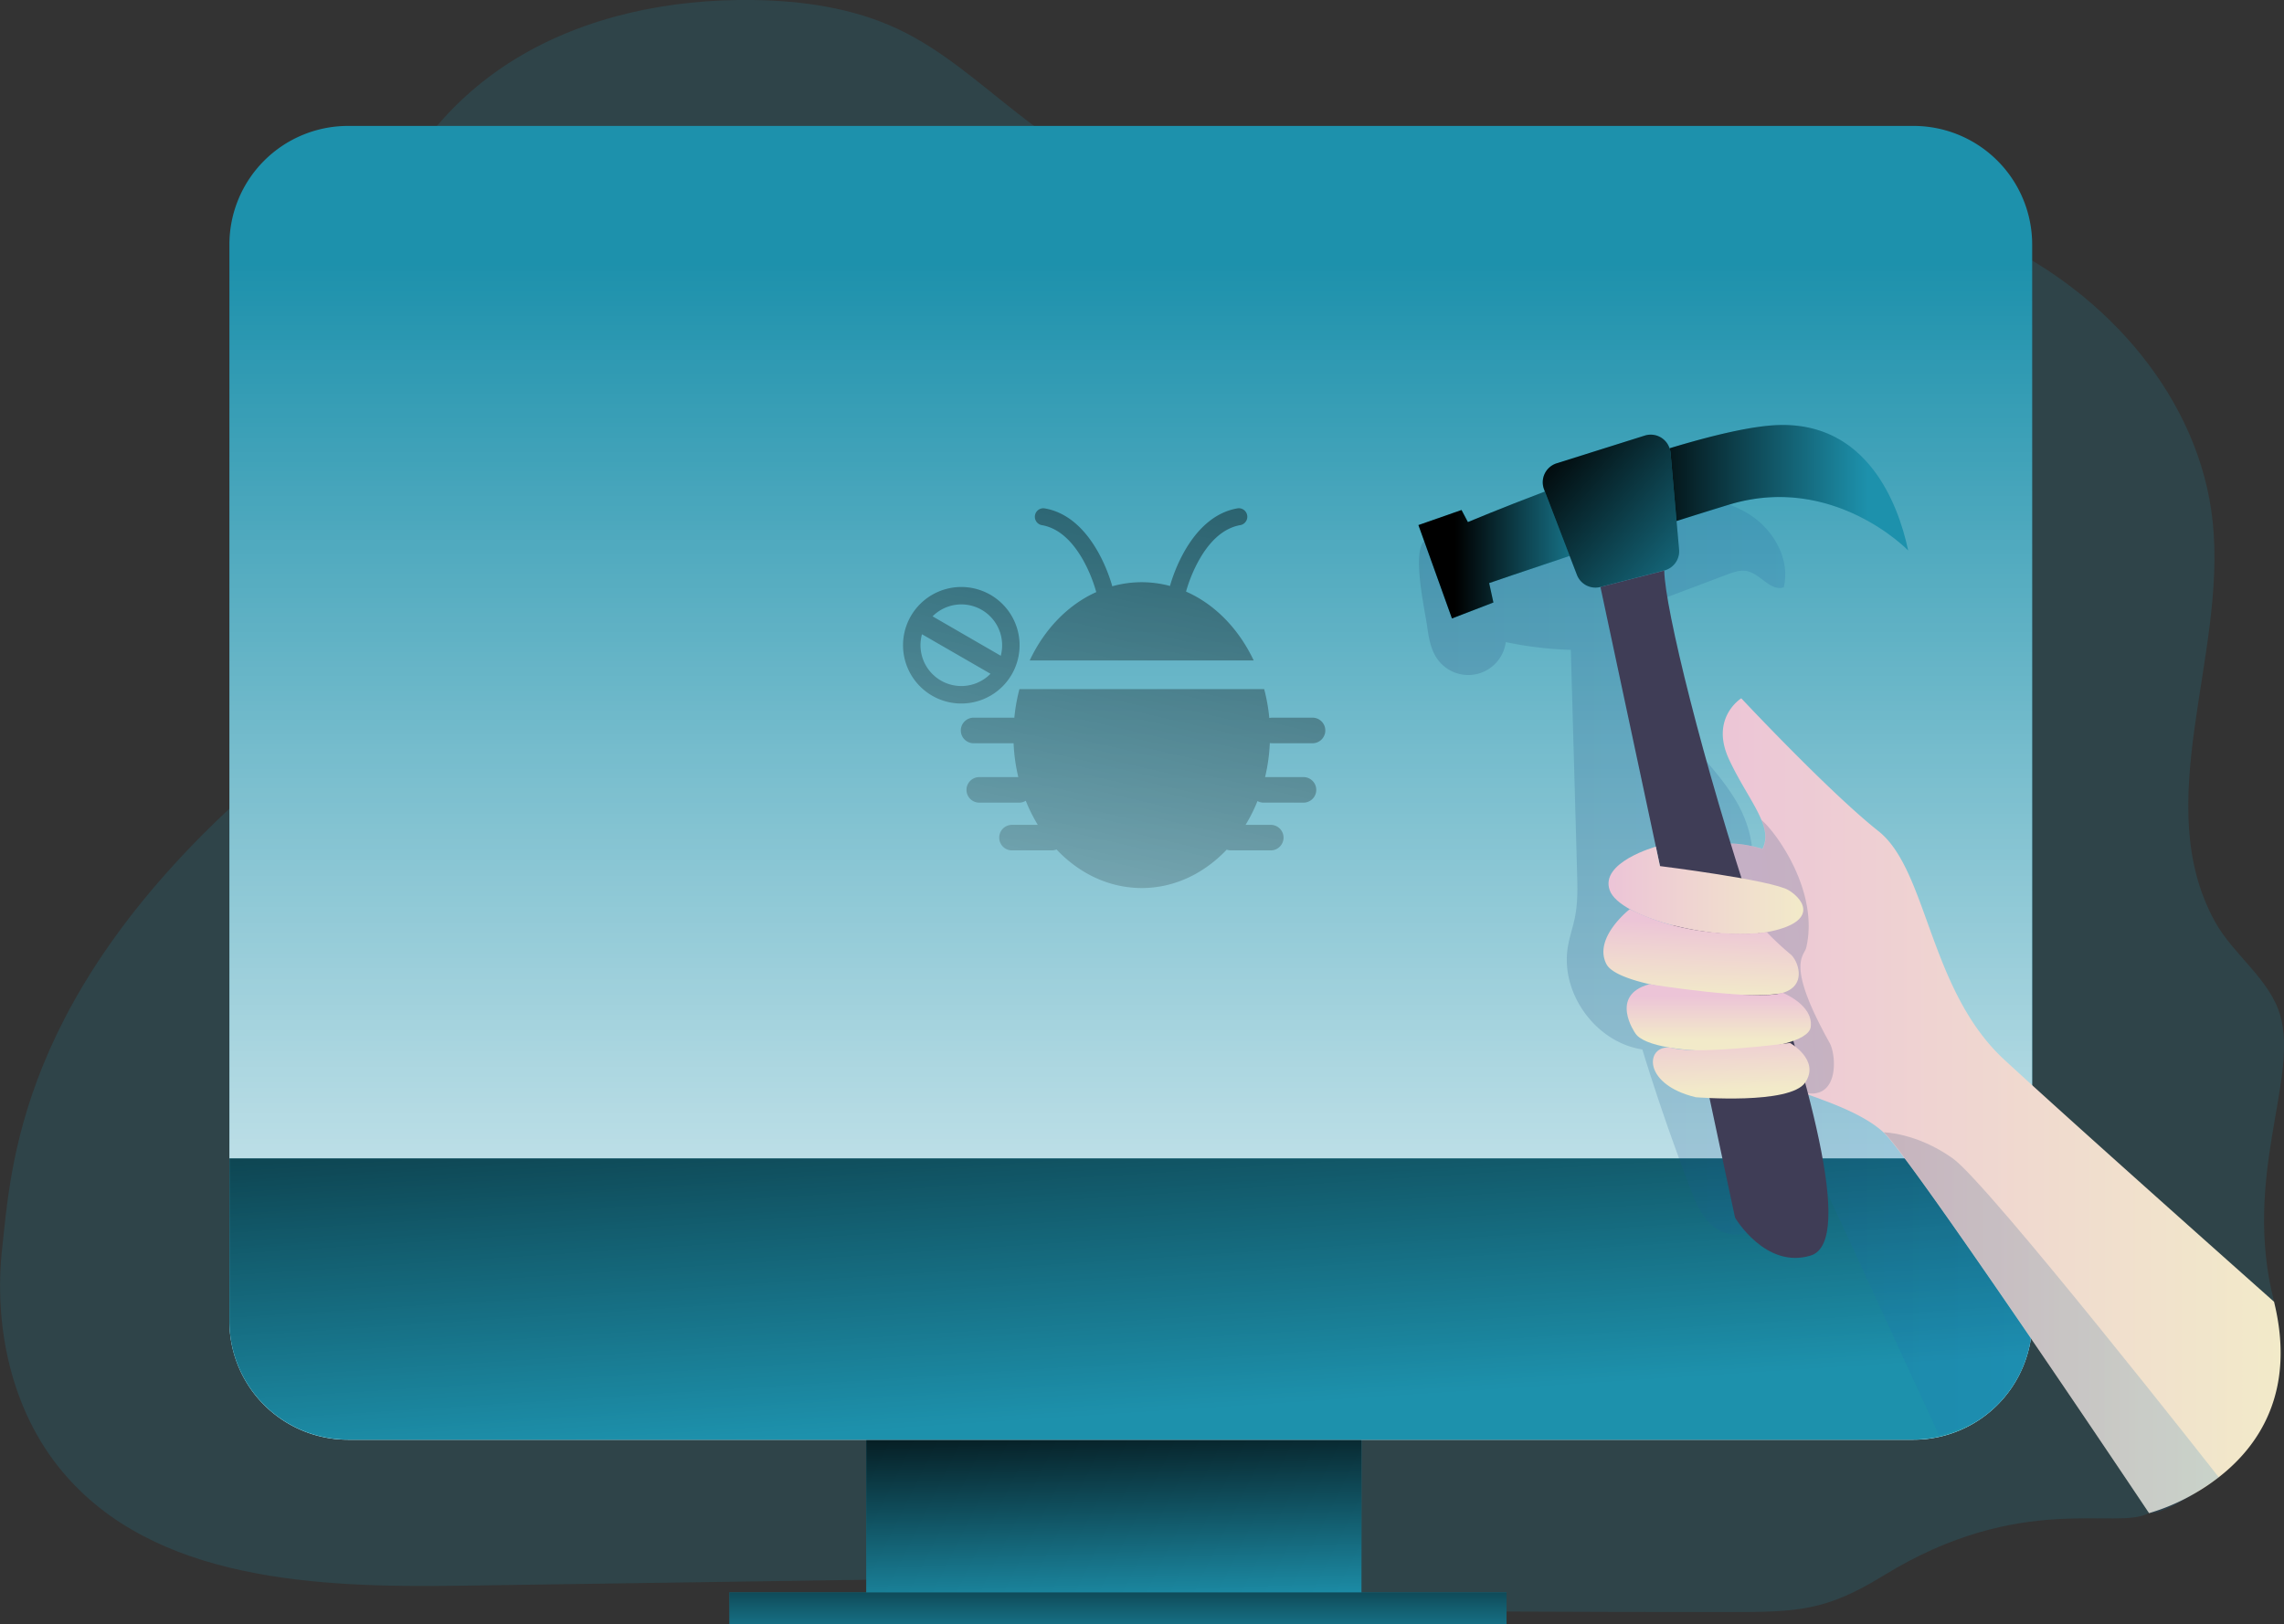 <svg id="Layer_1" data-name="Layer 1" xmlns="http://www.w3.org/2000/svg" xmlns:xlink="http://www.w3.org/1999/xlink" viewBox="0 0 823.07 585.39"><rect x="0" y="0" width="823.07" height="585.39" fill="#333333" stroke="none"/><defs><linearGradient id="linear-gradient" x1="399.48" y1="498.46" x2="402.65" y2="582.38" gradientUnits="userSpaceOnUse"><stop offset="0"/><stop offset="0.98" stop-opacity="0"/></linearGradient><linearGradient id="linear-gradient-2" x1="408.43" y1="94.74" x2="408.43" y2="603.02" gradientUnits="userSpaceOnUse"><stop offset="0" stop-color="#fff" stop-opacity="0"/><stop offset="0.01" stop-color="#fff" stop-opacity="0.01"/><stop offset="0.38" stop-color="#fff" stop-opacity="0.43"/><stop offset="0.67" stop-color="#fff" stop-opacity="0.74"/><stop offset="0.88" stop-color="#fff" stop-opacity="0.93"/><stop offset="0.98" stop-color="#fff"/></linearGradient><linearGradient id="linear-gradient-3" x1="398.46" y1="293.63" x2="412.71" y2="513.73" xlink:href="#linear-gradient"/><linearGradient id="linear-gradient-4" x1="512.32" y1="347.86" x2="733.25" y2="347.86" gradientUnits="userSpaceOnUse"><stop offset="0" stop-color="#183866"/><stop offset="1" stop-color="#1a7fc1"/></linearGradient><linearGradient id="linear-gradient-5" x1="613.94" y1="398.53" x2="822.78" y2="398.53" gradientUnits="userSpaceOnUse"><stop offset="0" stop-color="#ecc4d7"/><stop offset="0.42" stop-color="#efd4d1"/><stop offset="1" stop-color="#f2eac9"/></linearGradient><linearGradient id="linear-gradient-6" x1="675.48" y1="340.69" x2="491.05" y2="365.78" xlink:href="#linear-gradient-4"/><linearGradient id="linear-gradient-7" x1="402.88" y1="550.1" x2="402.88" y2="597.19" xlink:href="#linear-gradient"/><linearGradient id="linear-gradient-8" x1="525.35" y1="200.05" x2="579.84" y2="200.05" xlink:href="#linear-gradient"/><linearGradient id="linear-gradient-9" x1="589.61" y1="175.79" x2="675.6" y2="175.79" xlink:href="#linear-gradient"/><linearGradient id="linear-gradient-10" x1="557.39" y1="159" x2="629.28" y2="222.8" xlink:href="#linear-gradient"/><linearGradient id="linear-gradient-11" x1="580.58" y1="320.97" x2="650.76" y2="320.97" xlink:href="#linear-gradient-5"/><linearGradient id="linear-gradient-12" x1="614.41" y1="331.93" x2="613.55" y2="359.24" xlink:href="#linear-gradient-5"/><linearGradient id="linear-gradient-13" x1="620.33" y1="358.98" x2="620.33" y2="374.79" xlink:href="#linear-gradient-5"/><linearGradient id="linear-gradient-14" x1="624.23" y1="369.44" x2="625.09" y2="392.72" xlink:href="#linear-gradient-5"/><linearGradient id="linear-gradient-15" x1="429.8" y1="140.22" x2="364.14" y2="424.32" xlink:href="#linear-gradient"/><linearGradient id="linear-gradient-16" x1="441.6" y1="142.95" x2="375.93" y2="427.04" xlink:href="#linear-gradient"/><linearGradient id="linear-gradient-17" x1="371.79" y1="126.81" x2="306.13" y2="410.91" xlink:href="#linear-gradient"/><linearGradient id="linear-gradient-18" x1="679.65" y1="476.79" x2="800.49" y2="476.79" xlink:href="#linear-gradient-4"/></defs><title>41. Bug Fixed</title><path d="M679.65,567.93c-20.73,12.77-31.09,13.14-55.44,13.14q-82.82,0-165.64-.78L470,575.9c.67-6.34-8.09-8.66-14.47-8.56l-288.85,4.23c-51.52.75-110.38-1.68-143.38-41.25-18.37-22-24.77-52.4-21.54-80.89s5.85-90.71,89.78-165.19c27.77-24.65,59,8,66-28.49,10.5-54.62-31.09-109-21.56-163.83,5.11-29.38,25.08-55,50.53-70.59S242.35-.38,272.17,0c18,.24,36.24,2.85,52.5,10.54,15.88,7.52,29.13,19.51,43,30.33,20.3,15.87,42.69,29.68,67.5,36.61,49.67,13.87,102.12-1.07,153.36-6.88,44.4-5,90.88-2.77,131.34,16.19s73.83,56.93,78.45,101.37c5.05,48.51-22.78,101.38.82,144.06,6.63,12,19.6,20.54,23.48,33.67,6.78,22.91-13.76,58.21-2.2,103.24,6.81,26.55-19,61.78-45.13,76.26C763.68,551.82,729.29,537.35,679.65,567.93Z" transform="translate(-0.93)" fill="#1d91ac" opacity="0.18"/><rect x="312.16" y="514.19" width="178.46" height="69.62" fill="#1d91ac"/><rect x="312.16" y="514.19" width="178.46" height="69.62" fill="url(#linear-gradient)"/><path d="M733.25,88.19v388a42.76,42.76,0,0,1-42.76,42.75H126.35A42.75,42.75,0,0,1,83.6,476.15v-388a42.76,42.76,0,0,1,42.75-42.76H690.49A42.77,42.77,0,0,1,733.25,88.19Z" transform="translate(-0.93)" fill="#1d91ac"/><path d="M733.25,88.19v388a42.76,42.76,0,0,1-42.76,42.75H126.35A42.75,42.75,0,0,1,83.6,476.15v-388a42.76,42.76,0,0,1,42.75-42.76H690.49A42.77,42.77,0,0,1,733.25,88.19Z" transform="translate(-0.93)" fill="url(#linear-gradient-2)"/><path d="M733.25,417.54v58.61a42.74,42.74,0,0,1-42.76,42.75H126.35A42.75,42.75,0,0,1,83.6,476.15V417.54Z" transform="translate(-0.93)" fill="#1d91ac"/><path d="M733.25,417.54v58.61a42.74,42.74,0,0,1-42.76,42.75H126.35A42.75,42.75,0,0,1,83.6,476.15V417.54Z" transform="translate(-0.93)" fill="url(#linear-gradient-3)"/><path d="M733.25,472.87v3.28a42.71,42.71,0,0,1-19.94,36.16,111.38,111.38,0,0,1-13.68,4.89q-17.39-37.73-34.76-75.45c-3.79-8.2-7.69-16.58-12.52-24.21a72,72,0,0,0-14.73-17.29l-.9,17.29c-.27,5.13-.55,10.28-.81,15.41-.16,3-.38,6.17-2.12,8.61-3.27,4.56-10.61,4.26-15.06.84S612,433.49,610,428.26q-2.06-5.34-4-10.72-7.15-19.44-13.23-39.27C576,375.73,563.16,358,565.92,341.33c.64-3.85,2-7.55,2.68-11.36.94-5,.79-10.19.66-15.31L567,234.25a134,134,0,0,1-23.44-2.8,13.64,13.64,0,0,1-24.66,6.09c-2.37-3.35-3.1-7.57-3.66-11.65-.77-5.72-5.62-26.8-.95-31.1,4.18-3.85,19.34.77,25.58-.75,8.24-2,15.89-5.86,23.85-8.79A110.07,110.07,0,0,1,604,178.54c9.92.22,20.18,1.92,28.36,7.56s13.7,15.93,11.37,25.58c-4.73,1.59-8.36-4.8-13.23-5.83-2.43-.51-4.9.38-7.22,1.25q-13.78,5.21-27.57,10.41c-1.74.65-3.6,1.4-4.57,3s-.78,3.64-.48,5.5a82.91,82.91,0,0,0,14.43,35.17c6.67,9.32,15.26,17.24,21.18,27.06s8.8,22.68,3.08,32.61a5.36,5.36,0,0,0-.91,2.15c-.16,1.66,1.3,2.95,2.61,4C662.1,351,685,383.12,704.51,417.54,714.78,435.62,724.12,454.34,733.25,472.87Z" transform="translate(-0.93)" opacity="0.19" fill="url(#linear-gradient-4)"/><path d="M800.49,532.47l-.11.08a73.8,73.8,0,0,1-9,6l0,0a73.48,73.48,0,0,1-16,6.85S690,417.7,679.67,408.15l0,0c-7.95-7.31-22.21-11.67-29.59-14.54a16.9,16.9,0,0,1-4.36-2.14c-3.05-2.76-15.29-47.07-23.75-60.19-9.22-14.31-9.37-21.39-6-24.67a10.69,10.69,0,0,1,6.77-2.5c6.17-.43,13.32,1.85,13.32,1.85,1.65-3.22,1.19-6.62-.4-10.45-2.44-6-7.6-13-11.74-22-6.77-14.81,4.5-21.81,4.5-21.81s31.62,33.78,49.42,47.87,18.18,57.32,45.4,82.43,97.17,87.21,97.17,87.21C828.41,501.75,814.81,521.33,800.49,532.47Z" transform="translate(-0.93)" fill="url(#linear-gradient-5)"/><path d="M660.28,375.94c2.5,4.48,3.56,21.55-10.22,17.65-4.32-1.22-8.93-.89-13.27-2a10.89,10.89,0,0,1-4-1.74c-2.58-2-3-5.64-3.59-8.86-2.41-13.85-10.3-26.24-13-40-1.21-6.08-1.48-12.61-4.78-17.85-2-3.18-5.18-6.63-3.73-10.09.67-1.59,2.18-2.64,3.62-3.6a36.63,36.63,0,0,1,4.7-2.8c.28-.13.57-.27.86-.38,1.41-.55,2.89-.9,4.3-1.45.55-.21,1.09-.43,1.61-.67,6.17-.43,13.32,1.85,13.32,1.85,1.65-3.22,1.19-6.62-.4-10.45,4.88,4,20.92,25.48,16.13,46.05C651,344.81,644.34,347.37,660.28,375.94Z" transform="translate(-0.93)" opacity="0.19" fill="url(#linear-gradient-6)"/><rect x="262.85" y="573.97" width="280.05" height="11.43" fill="#1d91ac"/><rect x="262.85" y="573.97" width="280.05" height="11.43" fill="url(#linear-gradient-7)"/><path d="M512.08,189.28l15.53-5.43,2.3,4.35s81.18-34.24,112.25-35,42.58,27.21,46.41,45.22c0,0-27-28-64.66-16.48s-86.34,28.24-86.34,28.24l1.53,7-14.94,5.75Z" transform="translate(-0.93)" fill="#1d91ac"/><path d="M557.36,176.4l11.84,30.81a7.15,7.15,0,0,0,8.47,4.36l23-5.94a7.15,7.15,0,0,0,5.34-7.56l-3.08-34.86a7.17,7.17,0,0,0-9.28-6.2l-31.76,10A7.16,7.16,0,0,0,557.36,176.4Z" transform="translate(-0.93)" fill="#1d91ac"/><path d="M566.57,200.37c-16.85,5.62-29,9.8-29,9.8l1.53,7-14.94,5.75-12.08-33.66,15.53-5.43,2.3,4.35s11.61-4.9,27.74-11Z" transform="translate(-0.93)" fill="url(#linear-gradient-8)"/><path d="M688.57,198.41s-27-28-64.66-16.48c-6.07,1.85-12.42,3.84-18.81,5.87l-2.17-24.59a6.76,6.76,0,0,0-.35-1.63c15.41-4.67,29.92-8.15,39.58-8.39C673.23,152.43,684.74,180.4,688.57,198.41Z" transform="translate(-0.93)" fill="url(#linear-gradient-9)"/><path d="M600.67,205.63l-23,5.94a7.15,7.15,0,0,1-8.47-4.36l-2.63-6.84-8.92-23.21-.29-.76a7.16,7.16,0,0,1,4.53-9.4l31.76-10a7.15,7.15,0,0,1,8.93,4.57,6.76,6.76,0,0,1,.35,1.63l2.17,24.59.91,10.27A7.15,7.15,0,0,1,600.67,205.63Z" transform="translate(-0.93)" fill="url(#linear-gradient-10)"/><path d="M577.67,211.57l48.5,227.31s11,18.71,27.29,13.67S651.81,386.87,633.21,331s-32.38-112-32.54-125.33Z" transform="translate(-0.93)" fill="#3f3d56"/><path d="M597.64,305.18s-20.26,5.59-16.63,15.71,38.28,18.55,56.63,15.1,13.9-11.41,7.88-15.1-46.39-8.71-46.39-8.71Z" transform="translate(-0.93)" fill="url(#linear-gradient-11)"/><path d="M588.25,327.7s-13.32,10.34-8.43,19.8,54.39,13.05,63.55,10.35,5.29-12.1,2.65-14a109.29,109.29,0,0,1-8.38-7.82S612.09,339.72,588.25,327.7Z" transform="translate(-0.93)" fill="url(#linear-gradient-12)"/><path d="M590.2,372.38s-9.62-13.66,5.15-17.63c0,0,38.48,6.18,48,3.1,0,0,11.17,4.39,10.09,12.34C652.07,380.42,596.07,382.07,590.2,372.38Z" transform="translate(-0.93)" fill="url(#linear-gradient-13)"/><path d="M612,395.49s34,2.8,39.47-5.31S646,375.94,646,375.94s-32.26,4.29-42.07,1.88S591.7,390.61,612,395.49Z" transform="translate(-0.93)" fill="url(#linear-gradient-14)"/><path d="M396,213.41c-.05-.12-.09-.26-.13-.39a53.12,53.12,0,0,0-4.6-11.1c-3.16-5.61-8-11.5-15-12.65a3.07,3.07,0,0,1,1-6.05c17.25,2.86,23.82,25.64,24.48,28.1a39.21,39.21,0,0,1,20.8-.11c.8-2.92,7.4-25.16,24.45-28a3.07,3.07,0,0,1,1,6.05c-6.95,1.15-11.84,7-15,12.65A52.84,52.84,0,0,0,428.4,213l-.06.24c10.39,4.55,19,13.44,24.38,24.82H372C377.27,226.83,385.76,218,396,213.41Z" transform="translate(-0.93)" opacity="0.47" fill="url(#linear-gradient-15)"/><path d="M458.53,267.83a65.48,65.48,0,0,1-1.71,12.28h13.83a4.6,4.6,0,0,1,3.26,7.86,4.66,4.66,0,0,1-3.26,1.34H456.29a4.43,4.43,0,0,1-2.21-.57,57.73,57.73,0,0,1-4.29,8.58h9.08a4.6,4.6,0,1,1,0,9.2H444.51a4.55,4.55,0,0,1-1.53-.26c-8.15,8.6-18.88,13.83-30.62,13.83s-22.53-5.25-30.69-13.89a4.5,4.5,0,0,1-1.69.32H365.61a4.59,4.59,0,0,1-4.6-4.6,4.59,4.59,0,0,1,4.6-4.6h9.3a59.66,59.66,0,0,1-4.33-8.69,4.47,4.47,0,0,1-2.39.68H353.82a4.6,4.6,0,1,1,0-9.2h14.07a63.93,63.93,0,0,1-1.7-12.21H352a4.61,4.61,0,1,1,0-9.21h14.46a63.9,63.9,0,0,1,1.84-10.3h88.19a64.16,64.16,0,0,1,1.85,10.41,4.71,4.71,0,0,1,1-.11h14.36a4.61,4.61,0,1,1,0,9.21H459.3A3.94,3.94,0,0,1,458.53,267.83Z" transform="translate(-0.93)" opacity="0.47" fill="url(#linear-gradient-16)"/><path d="M347.35,211.58a21,21,0,1,0,21,21A21,21,0,0,0,347.35,211.58Zm0,6.28a14.7,14.7,0,0,1,14.71,14.71,14.88,14.88,0,0,1-.49,3.8L337,222.16A14.64,14.64,0,0,1,347.35,217.86Zm0,29.42a14.72,14.72,0,0,1-14.17-18.67l24.69,14.25A14.73,14.73,0,0,1,347.35,247.28Z" transform="translate(-0.93)" opacity="0.47" fill="url(#linear-gradient-17)"/><path d="M800.49,532.47l-.11.08c-.71.5-4.5,3.2-9,6l0,0c-5.76,3.55-12.72,7.25-16,6.85,0,0-85.26-127.71-95.59-137.26l0,0s11.87.14,24.86,9.41S800.49,532.47,800.49,532.47Z" transform="translate(-0.93)" opacity="0.19" fill="url(#linear-gradient-18)"/></svg>